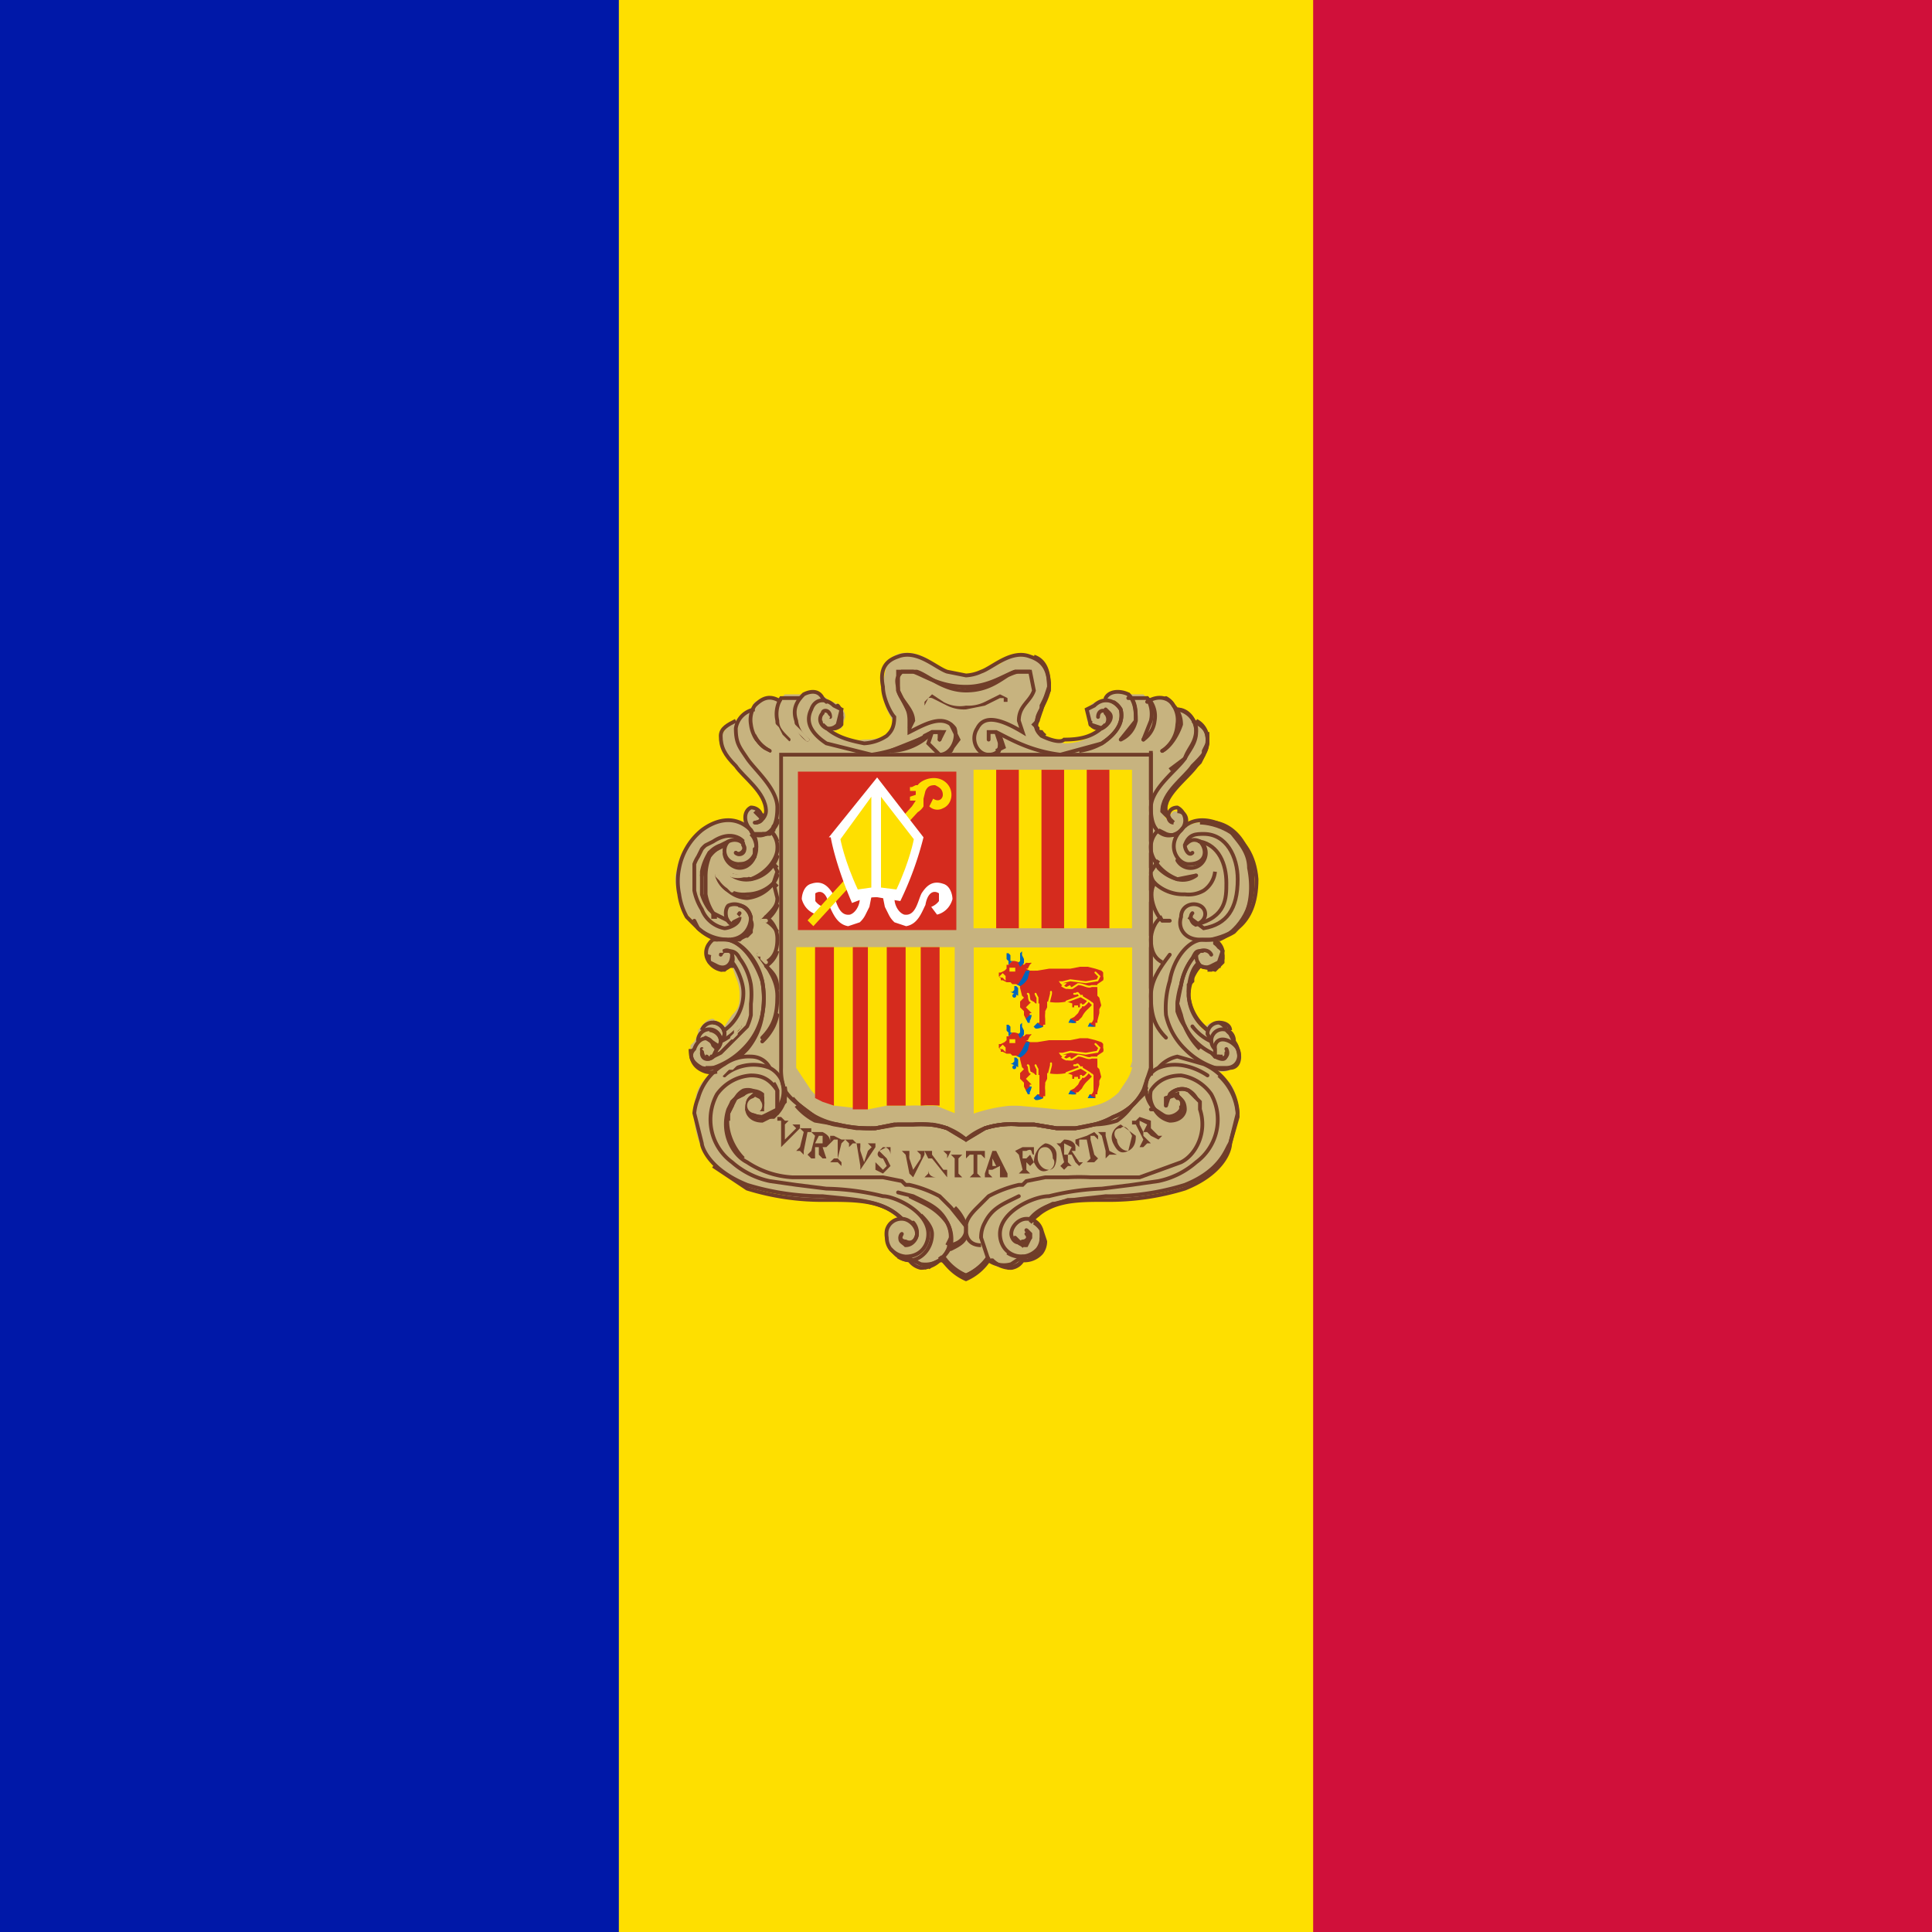 <svg xmlns="http://www.w3.org/2000/svg" xmlns:xlink="http://www.w3.org/1999/xlink" viewBox="0 0 512 512">
    <path fill="#d0103a" d="M0 0h512v512H0z"/>
    <path fill="#fedf00" d="M0 0h348v512H0z"/>
    <path fill="#0018a8" d="M0 0h164v512H0z"/>
    <path fill="#c7b37f" d="M240 173c7 0 9 6 15 6 4 0 6-2 10-3 2-2 3-2 6-2s4 0 6 3a9 9 0 0 1 1 5 32 32 0 0 1-2 7l-1 3c0 3 4 4 7 5 1 0 6 0 10-4-2 0-4-1-4-3s1-4 3-4h2v-1l3-2a3 3 0 0 1 2 1h5l1 1h3c2 0 3 0 4 2l1 1a5 5 0 0 1 4 2l1 2h1a5 5 0 0 1 2 4v2c-2 5-5 7-9 11l-3 6 1 2 2-2c2 0 3 1 3 2v2l3-1a10 10 0 0 1 2 0 13 13 0 0 1 7 3 17 17 0 0 1 6 13c-1 4 0 12-11 15 2 1 3 2 3 4s-1 4-3 4a4 4 0 0 1-3-1c-2 2-3 4-3 8l1 4a9 9 0 0 0 3 5c1-2 2-2 3-2l4 1v1l1 1v3l1 1 1 2c0 2-3 4-5 4h-2l4 3a14 14 0 0 1 2 9l-2 9a16 16 0 0 1-6 6 28 28 0 0 1-13 5l-8 2h-12c-5 1-9 1-14 5 2 2 4 3 4 6 0 2-2 4-4 5h-2l-1 1a5 5 0 0 1-3 1c-2 0-3 0-5-2l-4 4-2 1-3-2a18 18 0 0 1-3-3l-5 2a5 5 0 0 1-3-1l-2-1-1-1c-3-1-4-2-4-5 0-2 1-4 3-5-4-4-8-4-13-5h-12l-8-2-7-1c-8-4-13-9-14-18v-2c0-5 1-8 5-11h-3c-2-1-3-2-3-5v-2l1-1 1-2v-1c1-1 2-3 4-3l3 2 2-3c2-2 2-3 2-6a11 11 0 0 0-1-4l-1-3a4 4 0 0 1-3 1c-2 0-4-2-4-4s1-3 3-4l-4-2-4-5-2-4a15 15 0 0 1-1-5v-1c1-4 1-6 4-9a11 11 0 0 1 5-4 12 12 0 0 1 6-2l2 1h1v-1c0-1 1-3 3-3l2 2 1-1c0-3-2-5-3-7-4-4-9-7-9-13l3-4h1l1-1a4 4 0 0 1 1-1l2-1 1-2 4-1h3l1-1h5l2-1 2 1 2 1 1 1c2 0 4 2 4 4l-1 3-3 1a13 13 0 0 0 9 2c4 0 8-1 8-4l-2-4a15 15 0 0 1-1-7l1-5c1-2 3-3 5-3z"/>
    <g fill="none" stroke="#703d29">
        <path stroke-linejoin="round" d="M218 191l2 2a3 3 0 0 0 3-1v-3a4 4 0 0 0-1-2l-4 4z"/>
        <path stroke-linecap="round" d="M321 253c-1-2-4-1-4 0 0 3 2 4 4 3l2-1 1-3a4 4 0 0 0-1-2 4 4 0 0 0-1-1h-3c-4 0-8 5-9 11a24 24 0 0 0-1 9 18 18 0 0 0 5 9 20 20 0 0 0 8 5h3c3 0 4-3 3-5s-5-4-6-1a3 3 0 0 0 0 1v2c2 1 3 1 3-1"/>
        <path d="M307 283a9 9 0 0 1 5-3l7 2a15 15 0 0 1 9 13l-2 8c-1 1-2 7-12 11a67 67 0 0 1-21 3c-8 1-16 1-20 6"/>
        <path d="M309 293l1-3c1-1 3-2 5-1l2 2 1 1v2c2 6-1 12-5 14l-11 4h-13a56 56 0 0 0-6 0h-6l-5 1-1 1h-1a32 32 0 0 0-8 3l-2 2-1 1c-1 1-3 3-3 5v1c0 2 1 4 4 4m4-136l1 3c0 2-1 3-3 3-3 0-5-4-3-7 2-4 7-2 12 1l-1-3c0-4 3-5 4-8l-1-5h-4c-3 1-7 4-13 4-7 0-11-3-14-4h-4v5c1 3 3 4 3 8v3c4-2 9-5 12-1 1 3-1 7-4 7l-3-3 1-3"/>
        <path stroke-linecap="round" d="M252 192l2 4-3 4m2-3l-1 2"/>
        <path fill="#c7b37f" d="M221 187h1l1 1v4h-1l-1 1h-2l-1-1v-1h-1v-1l4-3z" stroke="none"/>
        <path stroke-linecap="round" d="M220 190c0-2-2-2-2-1-1 1-1 3 1 4a3 3 0 0 0 3-1l1-4-2-1c-2-2-5-2-6 1-2 4 1 7 4 9l12 3c7-1 13-4 16-6h2v2"/>
        <path d="M198 289l-1 1-2 1-1 1v1l-1 2v2m15-8v3l-1 1-1 2-1 1h-3M256 327c0 2-2 3-4 4h-1M323 285a15 15 0 0 1 5 11l-2 7c0 2-2 8-12 12a68 68 0 0 1-21 3c-8 0-15 0-20 6"/>
        <path d="M310 290c1-1 3-2 5-1a5 5 0 0 1 2 2M321 283h1a6 6 0 0 0 4 0c2 0 3-2 2-5a5 5 0 0 0-1-2"/>
        <path stroke-linecap="round" d="M192 224l-4 2a23 23 0 0 0-2 6m37-42c0 2-1 3-2 3"/>
        <path d="M318 218c3 0 14 2 15 15 0 13-8 15-12 16"/>
        <path d="M319 218c6-1 13 4 13 16 0 9-6 14-9 15m-8 14v-2l1-1v-2l1-1 1-1m6-3v1l-1 1v1h-1l-1 1h-1m-12-43l1-1v-1l1-2 1-1 1-1 2-2 2-2 1-1 1-1 1-2v-1l1-2v-3m-10 103l1-1h1l1-1h0v-2m-126-10h3m4-29v1h0v1h-1 0l-1 1h-1m8-13v3l-1 1h-1l-1 1h-2m12-32v1l-1 1v1l-1 1h-2 0m0-5v1"/>
        <path stroke-linecap="round" d="M203 243a6 6 0 0 1-1 1m120 36h1c1 1 3 0 2-2"/>
        <path d="M318 256l4 1 2-2v-3a4 4 0 0 0-1-1 5 5 0 0 0-1-1v-1m5 28a3 3 0 0 0 0-1l-1-2-1-1m1 0c0-1-1-2-3-2m-3 2l-1-1a13 13 0 0 1-4-8c0-4 2-7 3-8m-45 67l2-1 1-1 1-1 2-1h1l3-1h3m-24 15a14 14 0 0 1-6 5 14 14 0 0 1-6-5"/>
        <path stroke-linecap="round" d="M252 330a8 8 0 0 1-2 3"/>
        <path d="M252 328l-1 2m-1 3l-1 1-2 1-1 1m-5-143l1-2c0-3-3-5-4-8 0-2-1-3 1-5h4c3 1 7 5 13 5-6 0-10-4-13-5h-4c-2 2-1 3-1 5l4 8-1 2m15-10c6-1 12-5 14-5h3-4c-3 1-6 5-13 5m64 90a12 12 0 0 1-5-10c0-3 1-7 3-8m-56 78a14 14 0 0 1-6 5 14 14 0 0 1-7-5"/>
        <path stroke-linecap="round" d="M245 195l2-1h3l-1 2"/>
        <path d="M236 199c4 0 8-2 10-4m26 131l1 1v1l-1 2a3 3 0 0 1-3-2m-33-129l10-4m78 85h-2l-1-1c-2-1-5-3-7-7a15 15 0 0 1-2-4v-2a21 21 0 0 1 1-5 16 16 0 0 1 3-7c1-2 1-2 3-2m-115-32a6 6 0 0 1 2 5c0 2-2 6-7 8l-5-1"/>
        <path d="M205 229l1 2-1 3a10 10 0 0 1-7 3 8 8 0 0 1-5-1 7 7 0 0 1-3-4M205 234l1 4c0 2-1 3-3 5a5 5 0 0 1-1 1m103-17v2m0-3v4m0-13v6m0-7v7m-1 66l-4 4a16 16 0 0 1-4 4 20 20 0 0 1-6 1l-5 1h-5l-6-1h-4a23 23 0 0 0-9 1l-5 3-5-3a23 23 0 0 0-9-1h-4l-6 1a37 37 0 0 1-10-1l-6-1a16 16 0 0 1-5-4m34 43l2-1m24-2h3l1-1 1-1v-3m38-109c1-2 0-4-2-4m-106 37a7 7 0 0 1-3 4m3-38a5 5 0 0 1-3 3h-4"/>
        <path stroke-linecap="round" d="M195 226c1 1 3 0 2-2a2 2 0 0 0-2-2"/>
        <path d="M200 293l1 1h1v-4a4 4 0 0 0-5 0l-2 1-1 2-1 2c-1 4 1 9 4 12"/>
        <path stroke-linecap="round" d="M272 326l1 1v1l-2 2-2-2"/>
        <path d="M312 188a6 6 0 0 1 5 5c0 4-2 5-3 8-2 3-9 8-9 13 0 4 1 6 3 7s4 0 5-1c2-2 1-5-1-6-3 0-3 4-1 4m14 55a3 3 0 0 0-2-2 3 3 0 0 0-3 3l1 2"/>
        <path d="M307 220a6 6 0 0 0-2 5c0 2 2 6 7 8l5-1m-125-8a8 8 0 0 0-4 3 14 14 0 0 0-1 5v5a13 13 0 0 0 2 5v1h1m51 74c4 2 7 3 10 7a8 8 0 0 1-2 10 7 7 0 0 1-5 1l-4-2m-37-90a7 7 0 0 1 3 6c0 3-1 5-3 6"/>
        <path stroke-linecap="round" d="M201 253c3 4 5 7 5 11 0 5-1 8-4 11"/>
        <path d="M264 200a3 3 0 0 0 1-2v-3l1 3-2 1m41 70v12a20 20 0 0 1 0 4m0-18v18m0-34v11m0-10v9m0-21v7m0-8v9m0-16v3m0-3v4m-1 52l-1 1a15 15 0 0 1-3 4 16 16 0 0 1-5 3 20 20 0 0 1-5 2l-5 1h-5l-6-1h-4a23 23 0 0 0-9 1l-5 3a17 17 0 0 0-5-3 23 23 0 0 0-9-1h-5l-5 1a37 37 0 0 1-10-1 20 20 0 0 1-10-5 18 18 0 0 1-2-2m-2-3a8 8 0 0 1-2 7l-4 2c-3 0-4-2-4-3"/>
        <path d="M205 287a8 8 0 0 1 1 2v5a4 4 0 0 1 0 0m-17 15l9 6a67 67 0 0 0 21 3c8 0 15 0 20 5m14-3a12 12 0 0 1 3 5m-6 9a7 7 0 0 1-1 0 7 7 0 0 1-5 2 5 5 0 0 1-3-2m-5-3l1 1a6 6 0 0 0 4 2m21 0a14 14 0 0 1-6 5 14 14 0 0 1-6-5v-1m12 1h1a7 7 0 0 0 5 2 4 4 0 0 0 3-2l1-1"/>
        <path d="M271 333v1l-1 1-2 1h-1M274 324a6 6 0 0 1 2 2l1 3a5 5 0 0 1-1 3 6 6 0 0 1-5 2 4 4 0 0 1 0 0m0-1a6 6 0 0 1-4-1m51-54a19 19 0 0 1-4-6 15 15 0 0 1-1-3l-1-3 1-5a17 17 0 0 1 3-7l2-2m-1-61c2 1 3 3 3 5 0 3-1 4-3 7s-9 8-8 12l1 2m-3 3l2 1a4 4 0 0 0 3 0m-17-35a5 5 0 0 1 2 2c1 4-2 7-5 9a17 17 0 0 1-6 2"/>
        <path d="M292 193l-3-1a3 3 0 0 1 0-1m-12 4a4 4 0 0 1-1-1c-1 0-2-1-1-3l3-9c0-4-1-7-4-8"/>
        <path stroke-linecap="round" d="M278 181v2l-1 2-1 2v1l-1 2v1l-1 1 1 1m30 101h1a6 6 0 0 0 4 3c3 0 4-2 4-3 0-2-1-3-2-3l-1-1"/>
        <path d="M190 284a6 6 0 0 1-3 0c-3-1-4-3-4-6m11-25s0 0 0 0c1 3-2 4-3 4a5 5 0 0 1-3-2 4 4 0 0 1 0-2m17-19l1 1m-1-6l1 1"/>
        <path stroke-linecap="round" d="M206 232a7 7 0 0 1-1 2 10 10 0 0 1-7 4 8 8 0 0 1-5-2 8 8 0 0 1-3-4"/>
        <path d="M204 220a6 6 0 0 1 2 3"/>
        <path stroke-linecap="round" d="M206 227a9 9 0 0 1-7 6 7 7 0 0 1-5-1"/>
        <path d="M192 226c0 2 2 4 4 4 4 0 6-6 3-9"/>
        <path stroke-linecap="round" d="M184 244l1 2a13 13 0 0 0 5 3m4 0c4 0 6-3 5-5 0-3-2-4-3-4"/>
        <path d="M200 215l2 2"/>
        <path stroke-linecap="round" d="M200 195a9 9 0 0 0 4 4m115 25a4 4 0 0 1-3 6 4 4 0 0 1-4-2"/>
        <path d="M305 199v13"/>
        <path stroke-linecap="round" d="M195 226c1 1 3-1 2-2 0-1-2-2-4-1-2 2-1 6 3 6s6-5 3-9c-4-4-9-3-13 0a17 17 0 0 0-6 10 17 17 0 0 0 0 7 17 17 0 0 0 2 6l1 1 2 2a12 12 0 0 0 8 3c4 0 6-3 6-6-1-3-4-4-6-3-1 1-1 4 1 5l2-3m103-57h5a8 8 0 0 1 1 6l-2 5"/>
        <path stroke-linecap="round" d="M304 186c3-2 6-1 7 1a7 7 0 0 1 1 5 9 9 0 0 1-4 7"/>
        <path d="M316 191c2 1 4 2 4 5s-1 4-4 7c-2 3-8 7-8 12l3 3"/>
        <path stroke-linecap="round" d="M316 226c-1 1-2-1-2-2 1-1 2-2 4-1 2 2 2 6-3 6-3 0-6-5-2-9 3-4 9-3 13 0 1 2 5 5 5 10 1 5 1 12-4 17a14 14 0 0 1-9 2c-4 0-6-3-5-6 0-3 3-4 5-3s2 4-1 5c-1 0-2-2-1-3"/>
        <path d="M314 224c1-3 3-3 5-3 6 0 9 6 9 12 0 8-3 12-9 13l-4-3"/>
        <path stroke-linecap="square" d="M318 223c5 1 7 6 7 11 0 4 0 9-8 11"/>
        <path d="M327 276a3 3 0 1 0-5 2"/>
        <path stroke-linecap="round" d="M316 272a13 13 0 0 0 5 4m-1 9c-3-2-8-4-13-2a6 6 0 0 0-3 3 8 8 0 0 0 2 8 6 6 0 0 0 4 2c3 0 3-2 3-2 1-3-1-3-1-4l-3 1v2"/>
        <path stroke-linecap="round" d="M272 327c1 1 0 2-1 2-2 1-3-1-3-2 0-2 2-4 4-4a4 4 0 0 1 4 3v2a5 5 0 0 1-1 3 6 6 0 0 1-4 2c-4 0-6-3-6-6 0-6 9-10 13-10a67 67 0 0 1 14-2l8-1 7-1a22 22 0 0 0 10-5 14 14 0 0 0 4-18 12 12 0 0 0-8-5c-3 0-6 1-8 4a6 6 0 0 0 1 5l3 2c3 0 4-2 4-2 1-3-1-3-1-4l-3 1v2"/>
        <path stroke-linecap="round" d="M270 317c-4 2-7 3-9 7a8 8 0 0 0-1 4l2 6a7 7 0 0 0 6 1l3-2"/>
        <path d="M308 243c-2 1-3 4-3 6 0 3 1 5 3 6"/>
        <path stroke-linecap="round" d="M310 253c-3 4-5 7-5 11 0 5 1 8 4 11"/>
        <path d="M293 186v-1c1-2 4-2 6-1 2 2 2 4 2 7a7 7 0 0 1-4 5"/>
        <path stroke-linecap="round" d="M212 185h-5a8 8 0 0 0-1 6c0 2 1 3 3 5"/>
        <path d="M207 186c-3-2-5-1-7 1a7 7 0 0 0-1 5 9 9 0 0 0 5 7"/>
        <path d="M200 188a6 6 0 0 0-5 5c0 4 1 5 3 8s8 8 8 13c0 4-1 6-3 7s-4 0-4-1c-2-2-2-5 0-6 3 0 4 4 1 4"/>
        <path d="M195 191c-2 1-4 2-4 4 0 3 1 5 4 8 2 3 8 7 8 12 0 1-1 3-3 3"/>
        <path stroke-linecap="round" d="M191 253c1-2 3-1 3 0 0 3-2 4-4 3l-2-1a4 4 0 0 1 0-5 4 4 0 0 1 1-1h3c4 0 8 5 10 11a24 24 0 0 1 0 9 18 18 0 0 1-5 9 20 20 0 0 1-8 5 6 6 0 0 1-3 0c-2-1-4-3-2-5 1-3 4-4 5-1l1 1-1 2c-1 1-3 1-3-1"/>
        <path d="M187 280h2l2-1 7-7a15 15 0 0 0 1-3v-3a21 21 0 0 0 0-5 16 16 0 0 0-3-7c-1-2-2-2-4-2m-7 24a3 3 0 1 1 5 2"/>
        <path d="M186 273a3 3 0 0 1 3-2 3 3 0 0 1 3 3 3 3 0 0 1-1 2M192 273a12 12 0 0 0 5-10c0-3-2-7-3-8"/>
        <path stroke-linecap="round" d="M196 272a13 13 0 0 1-5 4"/>
        <path d="M204 283c-1-2-3-3-5-3a11 11 0 0 0-7 2 15 15 0 0 0-7 9 14 14 0 0 0-1 4l2 8c0 1 2 7 12 11a68 68 0 0 0 20 3c9 1 16 1 21 6"/>
        <path stroke-linecap="round" d="M192 285c2-2 7-4 12-2a7 7 0 0 1 3 3 8 8 0 0 1-1 8l-4 2c-3 0-4-2-4-2 0-3 1-3 2-4l2 1v2"/>
        <path d="M202 293a3 3 0 0 0-1-3 4 4 0 0 0-4-1 5 5 0 0 0-2 2l-1 1-1 2c-2 6 1 12 5 14a24 24 0 0 0 12 4h24l5 1 1 1h1a32 32 0 0 1 8 3l2 2 1 1 4 5v1c0 2-2 4-5 4"/>
        <path d="M239 327c-1 1 0 2 1 2 2 1 3-1 3-2 0-2-2-4-4-4a4 4 0 0 0-4 3 6 6 0 0 0 0 2 5 5 0 0 0 1 3 6 6 0 0 0 4 2c4 0 6-3 6-6 0-6-9-10-12-10a67 67 0 0 0-15-2l-8-1-7-1a22 22 0 0 1-10-5 14 14 0 0 1-4-18 12 12 0 0 1 9-5c3 0 5 1 7 4v5a5 5 0 0 1-4 2c-3 0-4-2-4-2 0-3 1-3 2-4l2 1v2"/>
        <path stroke-linecap="round" d="M219 186a97 97 0 0 0-1-1c-1-2-3-2-5-1-2 2-3 4-2 7a7 7 0 0 0 3 5"/>
        <path d="M293 192c-3 3-6 4-11 4-1 1-4 0-6-1-1-1-2-2-1-5 0-1 3-5 3-8 0-5-2-7-5-8-5-2-10 3-13 4a11 11 0 0 1-4 1l-5-1c-3-1-8-6-13-4-3 1-5 3-4 8 0 3 2 7 3 8 0 3-1 4-2 5a12 12 0 0 1-6 2c-5-1-8-2-11-5"/>
        <path stroke-linecap="round" d="M238 316l4 1c4 2 7 3 9 7a9 9 0 0 1 1 6"/>
        <path d="M238 333a6 6 0 0 0 3 1c3 0 6-3 6-7 0-2-2-4-3-5"/>
        <path stroke-linecap="round" d="M239 327c-1 2 0 2 1 3 2 0 3-2 3-3a4 4 0 0 0-1-3"/>
        <path d="M312 188c3 0 5 3 5 6s-2 5-3 7l-4 3"/>
        <path stroke-linecap="round" d="M309 185a5 5 0 0 1 2 2 7 7 0 0 1 2 5c-1 3-3 6-5 7m-4-14l1 1a7 7 0 0 1 1 5 7 7 0 0 1-3 5m-4-12c2 2 2 5 2 7l-4 5m9 32l1 2a11 11 0 0 0 5 3 6 6 0 0 0 5-1m-130 43l3 2a3 3 0 0 1 0 1l-1 2c-1 1-3 1-3-2"/>
        <path d="M193 249c4 1 8 6 9 11a24 24 0 0 1 0 9 18 18 0 0 1-4 9l-2 2h-1m-6-9c1 0 3 1 3 3a3 3 0 0 1-1 2"/>
        <path d="M188 273c1 0 3 1 3 3a3 3 0 0 1-1 2"/>
        <path stroke-linecap="round" d="M203 256c2 2 3 3 3 6m0 7a14 14 0 0 1-1 3 14 14 0 0 1-3 4"/>
        <path d="M203 244a8 8 0 0 1 3 3"/>
        <path stroke-linecap="round" d="M206 240a9 9 0 0 1-2 3m-8-14h2l1-1 1-1v-2"/>
        <path d="M193 223l-2 1a7 7 0 0 0-3 2 14 14 0 0 0-2 5v6a13 13 0 0 0 2 4l1 1 4 2"/>
        <path stroke-linecap="round" d="M202 216c0 1 0 2-2 2"/>
        <path d="M197 223c-2-2-5-2-8 0l-2 1a7 7 0 0 0-1 1l-1 2a10 10 0 0 0-1 2v7a15 15 0 0 0 2 5 8 8 0 0 0 6 5c1 0 4-1 4-3"/>
        <path stroke-linecap="round" d="M291 190c0-2 2-2 2-1 1 1 1 3-1 4a3 3 0 0 1-3-1l-1-4 2-1c2-2 5-2 7 1 1 4-2 7-5 9l-11 3c-8-1-13-4-17-6h-2v2"/>
        <path stroke-linecap="round" d="M293 188l1 1c1 1 0 3-2 4m14 41c-2 3 0 8 2 10h2"/>
        <path d="M307 228l-2 3a4 4 0 0 0 1 3 11 11 0 0 0 8 3 8 8 0 0 0 5-1 7 7 0 0 0 3-5m-17 50v2l-2 6a15 15 0 0 1-3 4 16 16 0 0 1-5 3 20 20 0 0 1-5 2 33 33 0 0 1-5 1h-5l-6-1h-4a23 23 0 0 0-9 1 17 17 0 0 0-5 3l-5-3a18 18 0 0 0-4-1h-10l-5 1h-5l-6-1a20 20 0 0 1-5-2l-4-3a15 15 0 0 1-4-4 15 15 0 0 1-1-6v-83h98v81z"/>
        <g fill="#c7b37f" stroke="none">
            <path d="M198 293a2 2 0 1 1 4 0 2 2 0 0 1-4 0zm-12-15l2-1 1 1-1 2-2-2zM193 243l1-2 2 2-2 1-1-1zm25-53l1-1 1 1-1 2-1-2z"/>
        </g>
        <g stroke="#c7b37f" stroke-linecap="round">
            <path d="M191 251a2 2 0 0 0 0 1h-1v1m4 22l1-1v-1l1-1v-1m-1 11l-1 1h-1a14 14 0 0 0-1 1l-1 1m12-30l-1-1v-1h-1"/>
            <path stroke-linecap="butt" d="M203 244h-1a4 4 0 0 1-1 1"/>
            <path d="M190 231v1l1 1a7 7 0 0 0 2 2l1 1m-1-5l1 1a6 6 0 0 0 3 0h1m6-32l-2-1a10 10 0 0 1-2-2l-1-1m6-4l1 1 1 2 2 2m1-5l1 1 1 1 1 1 1 1"/>
        </g>
        <path fill="#703d29" d="M267 185l-2-1-4 2a10 10 0 0 1-5 1 9 9 0 0 1-6-1l-3-2-2 2v1l1-2a2 2 0 0 1 1 0l4 2a10 10 0 0 0 5 1l5-1 4-2h1v1h1v-1z" stroke="none"/>
    </g>
    <g fill="#703d29">
        <path d="M212 299v-1h-2l1 1-1 1-2 2v1-5l1-1h-1l-1-1h-1v1h1v7l5-5zM214 300h1v-1h-3l1 1-1 4-1 1h1l1 1v-1l1-5zm3 1h1v2h-1-1l1-2zm-2 4l-1 1 1 1h1v-3h1v2l1 1h1l-1-3h1l1-1c0-1 0-2-2-3h-3l1 1-1 4zm6 2l-1 1h2l1 1v-1l-1-1 1-4 1-1 1 1v1l1-1v-1h-3l-2-1h-1v2l1-1h1v5zm11-3v-1h-2l1 1-1 1-1 3-1-3a4 4 0 0 1 0-1v-1h-1l-1-1v1h1l1 6v1l4-6zm0 6l2 1 2-2-1-2-2-2 1-1c2 0 2 2 2 2v-2h-1l-2 1c-1 1 0 2 1 2l1 2-1 1-2-2v2zm13-4v-1h-2l1 1v1l-2 3-1-3a4 4 0 0 1 0-1v-1h-2l1 1 1 5 1 1 3-6zM246 311l-1 1h3s-2 0-2-2v-3h1l4 5v-5l1-2h-2l1 1v4h-1l-3-4v-1h-2l1 2v4zm8-4l1-1h-3l1 1v5h2l-1-1v-4zm4 4l-1 1h3l-1-1v-4-1h1l1 1v-1-1h-5v2l1-1h1v5zm5-2v-2l1 2h-1zm2 0v3h2v-1s0 1 0 0l-3-6h-1l-2 6v1h2l-1-1v-1h1l2-1zm6-4h1c2-1 1 1 2 1v-2h-3l-2 1 1 1 1 4-1 1h3l-1-1v-2s-1 0 0 0l1 1 1-1-1-2-1 1h-1v-1zm3 3c1 2 2 3 4 2 2 0 2-3 2-4 0-2-2-3-3-3-2 1-3 3-3 5zm1-1c0-1 0-3 2-3 1 0 2 1 2 3 1 1 0 3-1 3-2 0-3-2-3-3zm7-3v-1l2 1-1 2h-1v-2zm0 4l-1 1 1 1 1-1h1l-1-1v-1-1h1l1 2 1 1 1-1h-1l-2-3h1v-1c0-1-1-2-3-2l-1 1h-1l1 1 1 4zm7-1l-1 1h2l1-1-1-1-1-4v-1h1l1 1v-1l-1-1-2 1-3 1v1l1 1v-2h2l1 5zm4-6v-1h-2l1 1 1 4v2l1-1h2l-2-1-1-4zm2 2c1 2 2 3 4 2s2-3 2-4l-4-3c-2 1-3 3-2 5zm1-1c-1-1-1-3 1-3 1-1 2 0 3 2l-1 4c-2 0-3-2-3-3zm6-4v-1l2 1-1 2-1-2zm1 4l-1 2h1l1-1h1l-1-1-1-1v-1h1l1 1 2 1 1-1h-1l-2-2v-2l-3-1-1 1h-1v1h1l2 4z"/>
    </g>
    <g fill="#fedf00" transform="matrix(.512 0 0 .512 0 77)">
        <path fill="#d52b1e" d="M413 249h82v82h-82z"/>
        <path id="a" fill="#fff" d="M451 314l-1 5-2 4a13 13 0 0 1-3 4l-6 2c-6-1-8-7-10-11-1-6-4-8-7-6v4a9 9 0 0 0 4 3l-3 4s-6-1-8-8c0-2 1-7 5-8 6-2 9 2 11 5 2 4 3 12 9 11 3-1 5-5 5-8l2-2 4 1z"/>
        <use width="100%" height="100%" transform="matrix(-1 0 0 1 908 0)" xlink:href="#a"/>
        <path d="M461 279l11-12 2-3h-3v-2l3-1v-2h-3v-2h1l2-1h1c2-3 10-6 15-1 4 4 3 11-2 13a6 6 0 0 1-7-1l2-4c3 2 5 0 5-2 0-3-2-4-4-5-3 0-4 1-5 3l-1 4v4a9 9 0 0 1-3 3l-11 12-43 47-3-3 43-47z"/>
        <path fill="#fff" d="M430 283s2 13 11 34c5-2 8-3 13-3l12 2a171 171 0 0 0 12-33l-24-31-25 31z"/>
        <path d="M456 262l17 22s-2 11-9 26l-8-1v-47zm-5 0l-16 22s2 11 9 26l7-1v-47z"/>
    </g>
    <g fill="#d52b1e">
        <path fill="#fedf00" d="M258 204h42v42h-42z"/>
        <path d="M264 204h6v42h-6zm12 0h6v42h-6zm12 0h6v42h-6z"/>
    </g>
    <g fill="#d52b1e" stroke="none">
        <path fill="#fedf00" d="M211 283l2 3 2 3a14 14 0 0 0 6 4l9 1 5-1h6a32 32 0 0 1 3 0h4l5 2v-44h-42v32z"/>
        <path d="M216 291l2 1 3 1v-42h-5zm24 2v-42h-5v42h5zm9-42h-5v42a31 31 0 0 1 5 0v-42zm-19 0v43h-4v-43z"/>
    </g>
    <g transform="matrix(.512 0 0 .512 0 77)">
        <path fill="#fedf00" d="M586 402a21 21 0 0 1-3 7l-4 6a26 26 0 0 1-13 7 52 52 0 0 1-17 2l-10-1-11-1a63 63 0 0 0-6 0 83 83 0 0 0-18 4v-86h82v59l-1 3z"/>
        <g id="b">
            <path fill="#d52b1e" d="M525 347h-1l-1 1-1 1h-1v2l-1 1-2 1h-1v2l1 1v1h1l2 1h2l1 1h2l2 1a2 2 0 0 0 0 1l1 4 1 1-2 2v3l2 2v2l1 2 1 1v-1l1-1v-1-1h1l-1-1-2-2 1-1 2-2h1l1 1h2v10h-1v1l1 1h2v-1h1v-1-2a12 12 0 0 1 0-3v-1l1-2v-3a24 24 0 0 0 10 0l3 1v2h1v-1h2v1h1v-2h1a5 5 0 0 1 0 1v1l-1 1-1 2-1 1-1 1-2 1v1l1 1h2v-1h1l1-1 1-1a13 13 0 0 1 3-4l1-1 1-1v-2l1 1v8a4 4 0 0 1-1 2h-1v1l1 1h2v-2h1v-1l1-4v-2l1-2-1-4-1-1v-3a43 43 0 0 1 0-3l3-2a3 3 0 0 0 0-2v-2a3 3 0 0 0-1-1l-3-1-4-1h-4l-5 1h-11l-6 1a67 67 0 0 1-4 0l-2-1h1l1-2 1-1a2 2 0 0 0-1 0h-1a3 3 0 0 0-1 0l-1 1-2-1a9 9 0 0 0-3-1zm2 12z"/>
            <g fill="none" stroke="#fedf00" stroke-linecap="round">
                <path d="M569 360h-4c-2 1-4-1-7-1l-3 2a9 9 0 0 1-2 0l1-1-2 1a8 8 0 0 1-2-1l1-1h-1a4 4 0 0 1-1-1 21 21 0 0 0 1 0l4-1 8 1 6-1 1-2-1-1-1-1"/>
                <path fill="#fcd900" stroke-linecap="butt" d="M525 351h-2v1h2v-1h0z"/>
                <path d="M536 364a14 14 0 0 0 1 2v4m7-7v1l-1 4v0m-11-4c1 0 0 4 2 4"/>
                <path stroke-linecap="butt" d="M560 370h1a8 8 0 0 0 2-2"/>
                <path d="M552 368l8-3m-4-1h1c1-1 1 0 2 1l5 3h0l1 1"/>
                <path fill="#fcd900" stroke-linecap="butt" d="M518 355h0l1-1 1 1s0 0 0 0 0 0 0 0v1l-1-1a1 1 0 0 1 0 0 1 1 0 0 1-1 0 1 1 0 0 1 0 0z"/>
            </g>
            <path fill="#0065bd" d="M525 364l-2-1h1l1-1v-2h1l1 1v4l-2-1zm-1 1a1 1 0 1 1 1 1 1 1 0 0 1-1-1zm-2-16v-2a4 4 0 0 1-1-1v-2-1h1l1 1v3h1l-1 1-1 1zm4 10l2 1a9 9 0 0 0 4-4l1-4h-2l-2 4-2 3h-1zm5 18l1-1 1-1h1a9 9 0 0 1-1 3v1h-1l-1-2zm33 2l1 1 2 1h-2a8 8 0 0 1-1 0h-1l1-2zm-10-2l2 1 1 1a9 9 0 0 1-3 0h-1l1-2zm-17 2l1 1 2 1a9 9 0 0 1-3 1h-1l-1-1 2-2zm-9-29l-1-2 1-1v-2-2l1-1v2l1 2v2a2 2 0 0 1-1 1 2 2 0 0 1-1 1z"/>
        </g>
        <use width="100%" height="100%" y="37" xlink:href="#b"/>
    </g>
    <path fill="none" d="M211 204h42v42h-42zm47 0h42v42h-42zm-47 79l2 3 2 3a14 14 0 0 0 6 4l9 1 5-1h6a32 32 0 0 1 3 0h4l5 2v-44h-42v32zm89 0l-1 3-3 3a14 14 0 0 1-6 4 26 26 0 0 1-9 1l-5-1a56 56 0 0 0-6 0 32 32 0 0 0-3 0h-4l-5 2v-44h42v32z"/>
</svg>
